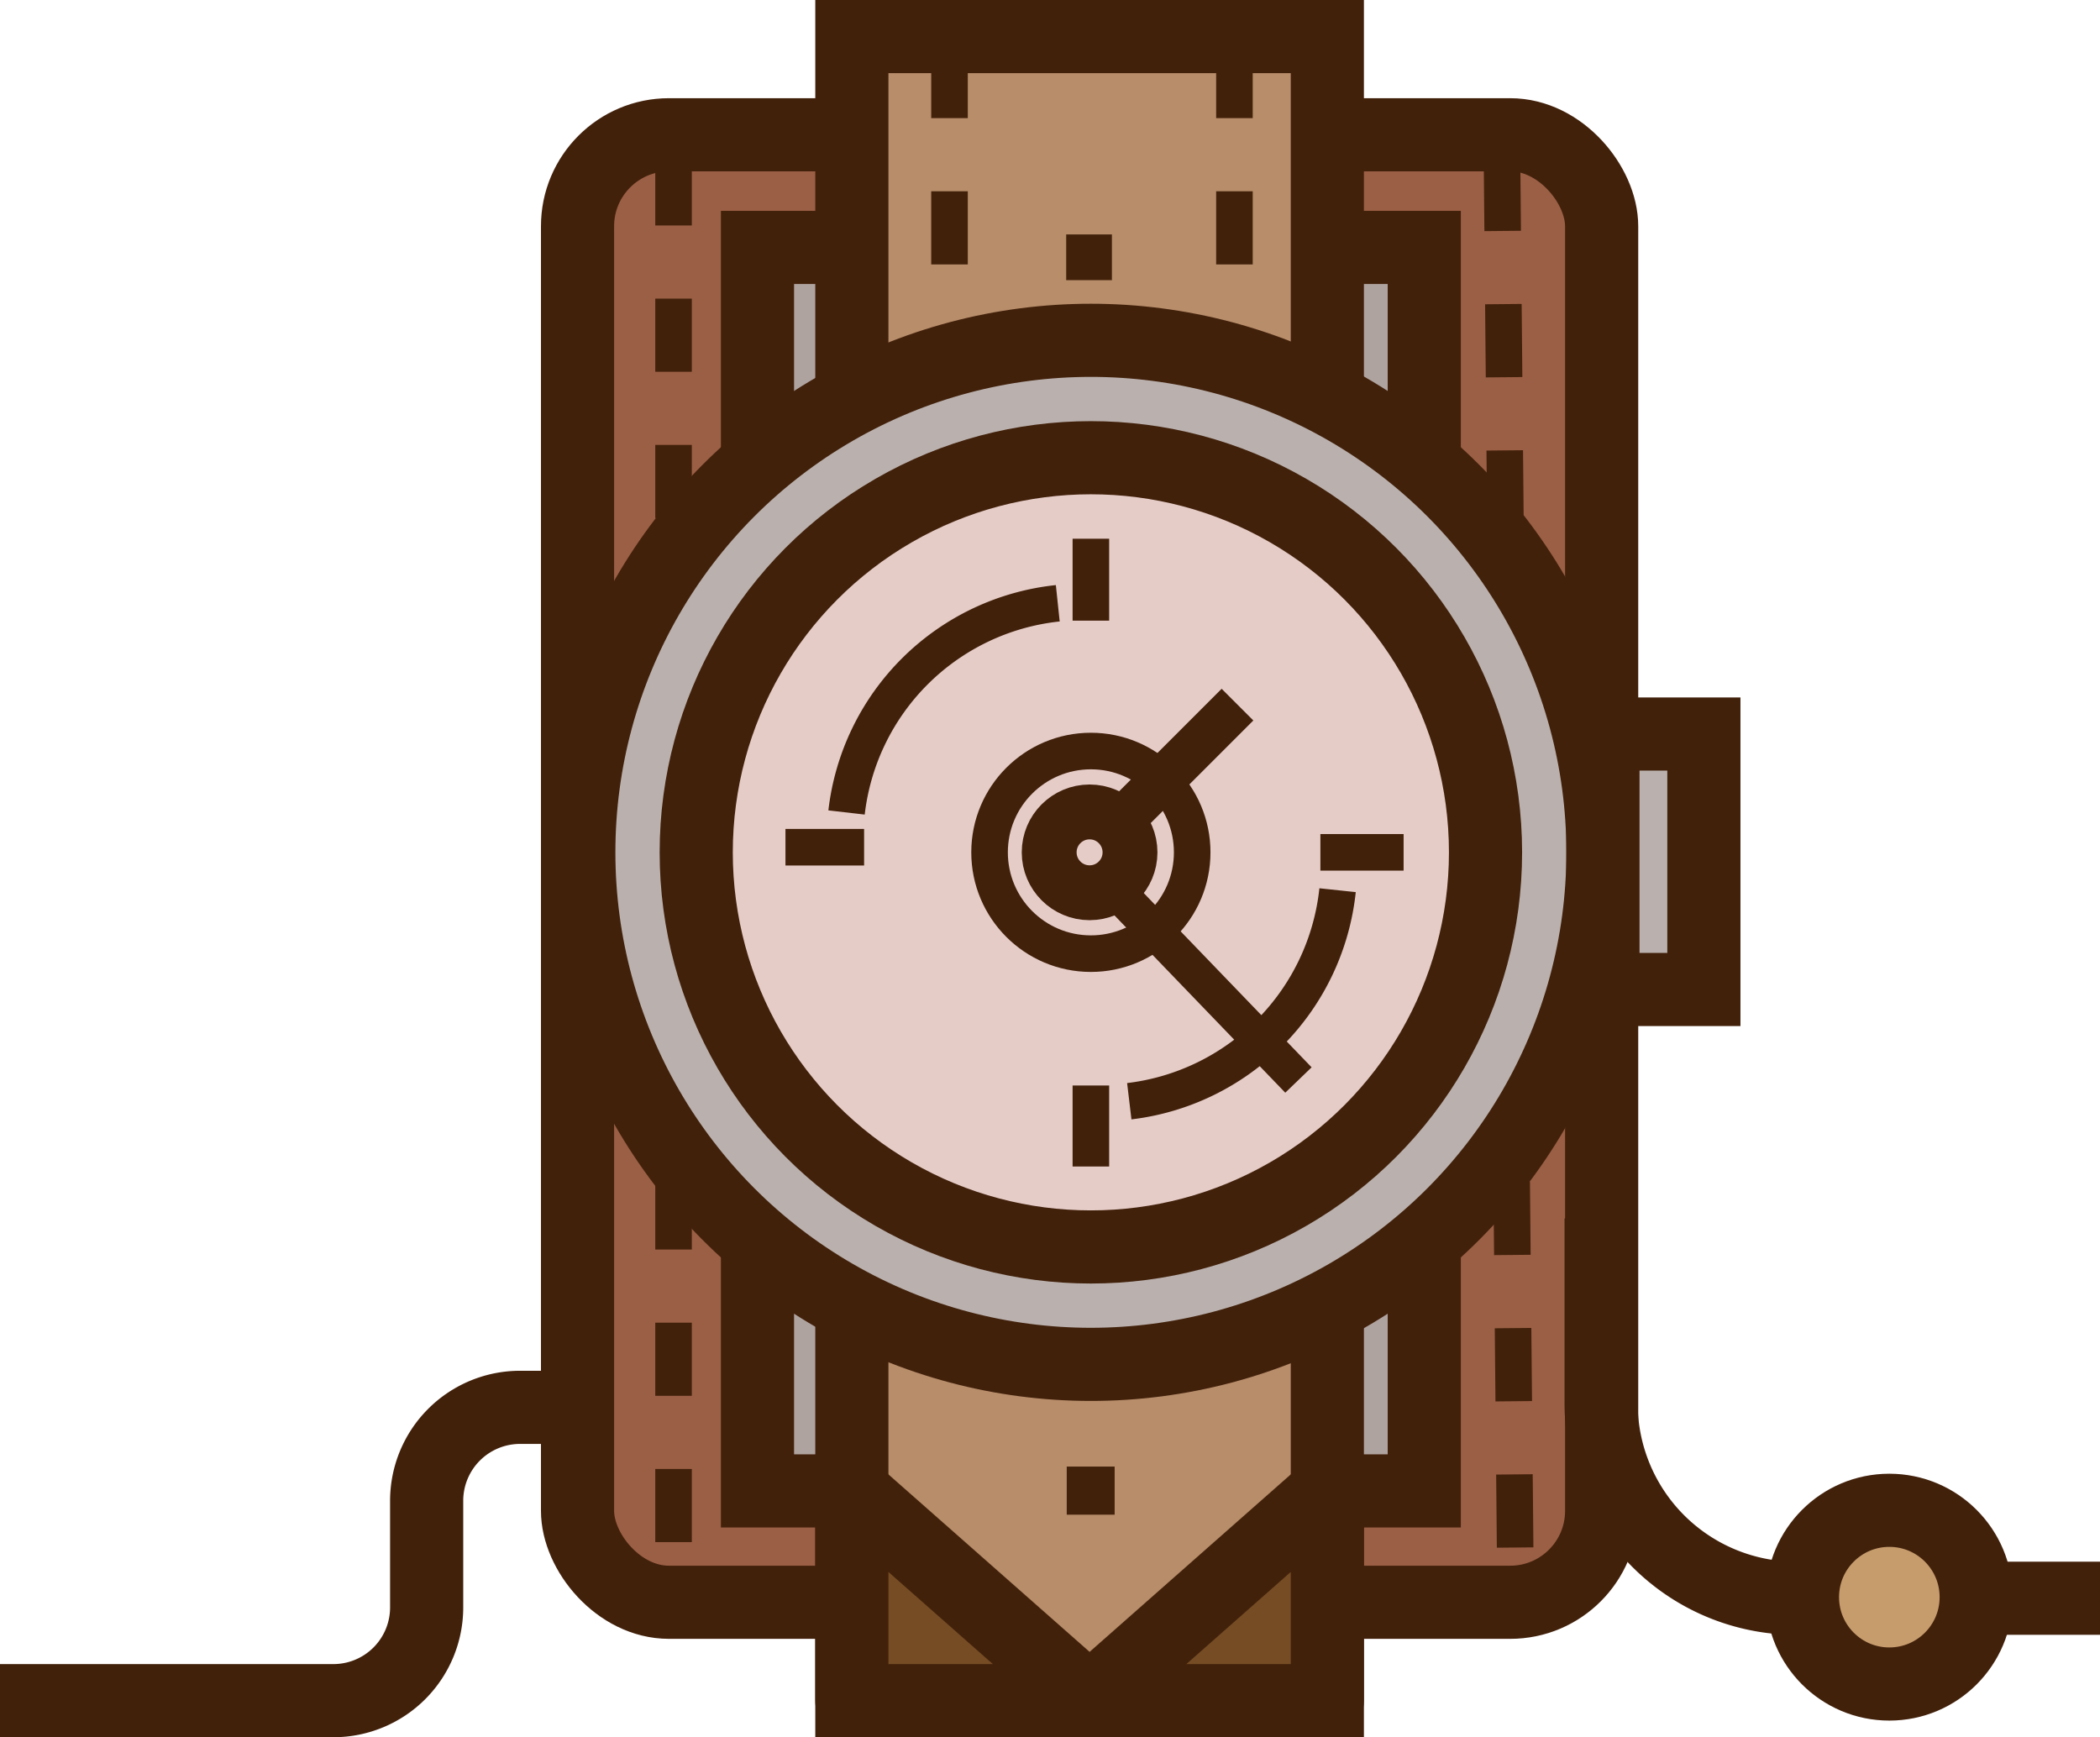 <svg id="图层_1" data-name="图层 1" xmlns="http://www.w3.org/2000/svg" viewBox="0 0 114.83 95"><defs><style>.cls-1{fill:#9b5f45;}.cls-1,.cls-10,.cls-11,.cls-12,.cls-2,.cls-3,.cls-4,.cls-5,.cls-6,.cls-7,.cls-8,.cls-9{stroke:#42210b;}.cls-1,.cls-10,.cls-11,.cls-2,.cls-3,.cls-4,.cls-5,.cls-6,.cls-7,.cls-8,.cls-9{stroke-miterlimit:10;}.cls-1,.cls-10,.cls-11,.cls-12,.cls-2,.cls-3,.cls-5,.cls-6{stroke-width:4px;}.cls-2{fill:#afa3a0;}.cls-3{fill:#b78d6a;}.cls-10,.cls-4,.cls-9{fill:none;}.cls-4,.cls-7,.cls-9{stroke-width:2px;}.cls-4{stroke-dasharray:4 4;}.cls-5{fill:#bab1ae;}.cls-6,.cls-7,.cls-8{fill:#e5ccc7;}.cls-8{stroke-width:3px;}.cls-11{fill:#c69c6d;}.cls-12{fill:#754c24;stroke-linecap:round;stroke-linejoin:round;}.cls-13{fill:#42210b;}</style></defs><title>camera</title><rect class="cls-1" x="31.58" y="7.37" width="56" height="80.25" rx="5" ry="5"/><rect class="cls-2" x="41.42" y="13.53" width="36.46" height="68"/><rect class="cls-3" x="46.58" y="2" width="26" height="91"/><line class="cls-4" x1="82.13" y1="8.63" x2="82.87" y2="86.88"/><line class="cls-4" x1="36.83" y1="8.33" x2="36.83" y2="86.88"/><line class="cls-4" x1="51.92" y1="2.46" x2="51.92" y2="15.96"/><line class="cls-4" x1="67.5" y1="2.46" x2="67.5" y2="14.46"/><circle class="cls-5" cx="59.65" cy="46.61" r="28"/><circle class="cls-6" cx="59.65" cy="46.61" r="21.58"/><circle class="cls-7" cx="59.65" cy="46.61" r="5.54"/><circle class="cls-8" cx="59.58" cy="46.61" r="2.21"/><rect class="cls-7" x="205.96" y="190.36" width="0.45" height="8.54" transform="translate(55.77 -241.16) rotate(45)"/><line class="cls-7" x1="60.79" y1="48.46" x2="71" y2="59.06"/><line class="cls-7" x1="59.65" y1="29.46" x2="59.65" y2="33.94"/><line class="cls-7" x1="59.65" y1="59.36" x2="59.65" y2="63.79"/><line class="cls-7" x1="42.95" y1="46.33" x2="47.25" y2="46.33"/><line class="cls-7" x1="72.2" y1="46.61" x2="76.75" y2="46.61"/><path class="cls-9" d="M188.54,196.8a13,13,0,0,1,11.55-11.44" transform="translate(-142.25 -152.37)"/><path class="cls-9" d="M215.39,201.05A13,13,0,0,1,204,212.59" transform="translate(-142.25 -152.37)"/><rect class="cls-5" x="87.65" y="40.14" width="5.52" height="13.97"/><path class="cls-10" d="M142.25,245.37h18.23a5.1,5.1,0,0,0,5.1-5.1v-5.83a5.11,5.11,0,0,1,5.11-5.11h1.56" transform="translate(-142.25 -152.37)"/><path class="cls-10" d="M229.8,219v10.1a10.67,10.67,0,0,0,10.67,10.67h16.61" transform="translate(-142.25 -152.37)"/><circle class="cls-11" cx="103.31" cy="87.34" r="4.75"/><polygon class="cls-12" points="46.58 81.53 59.58 93 72.58 81.53 72.58 93 46.58 93 46.58 81.53"/><rect class="cls-13" x="58.3" y="12.82" width="2.5" height="2.5"/><rect class="cls-13" x="58.33" y="80.2" width="2.62" height="2.63"/></svg>